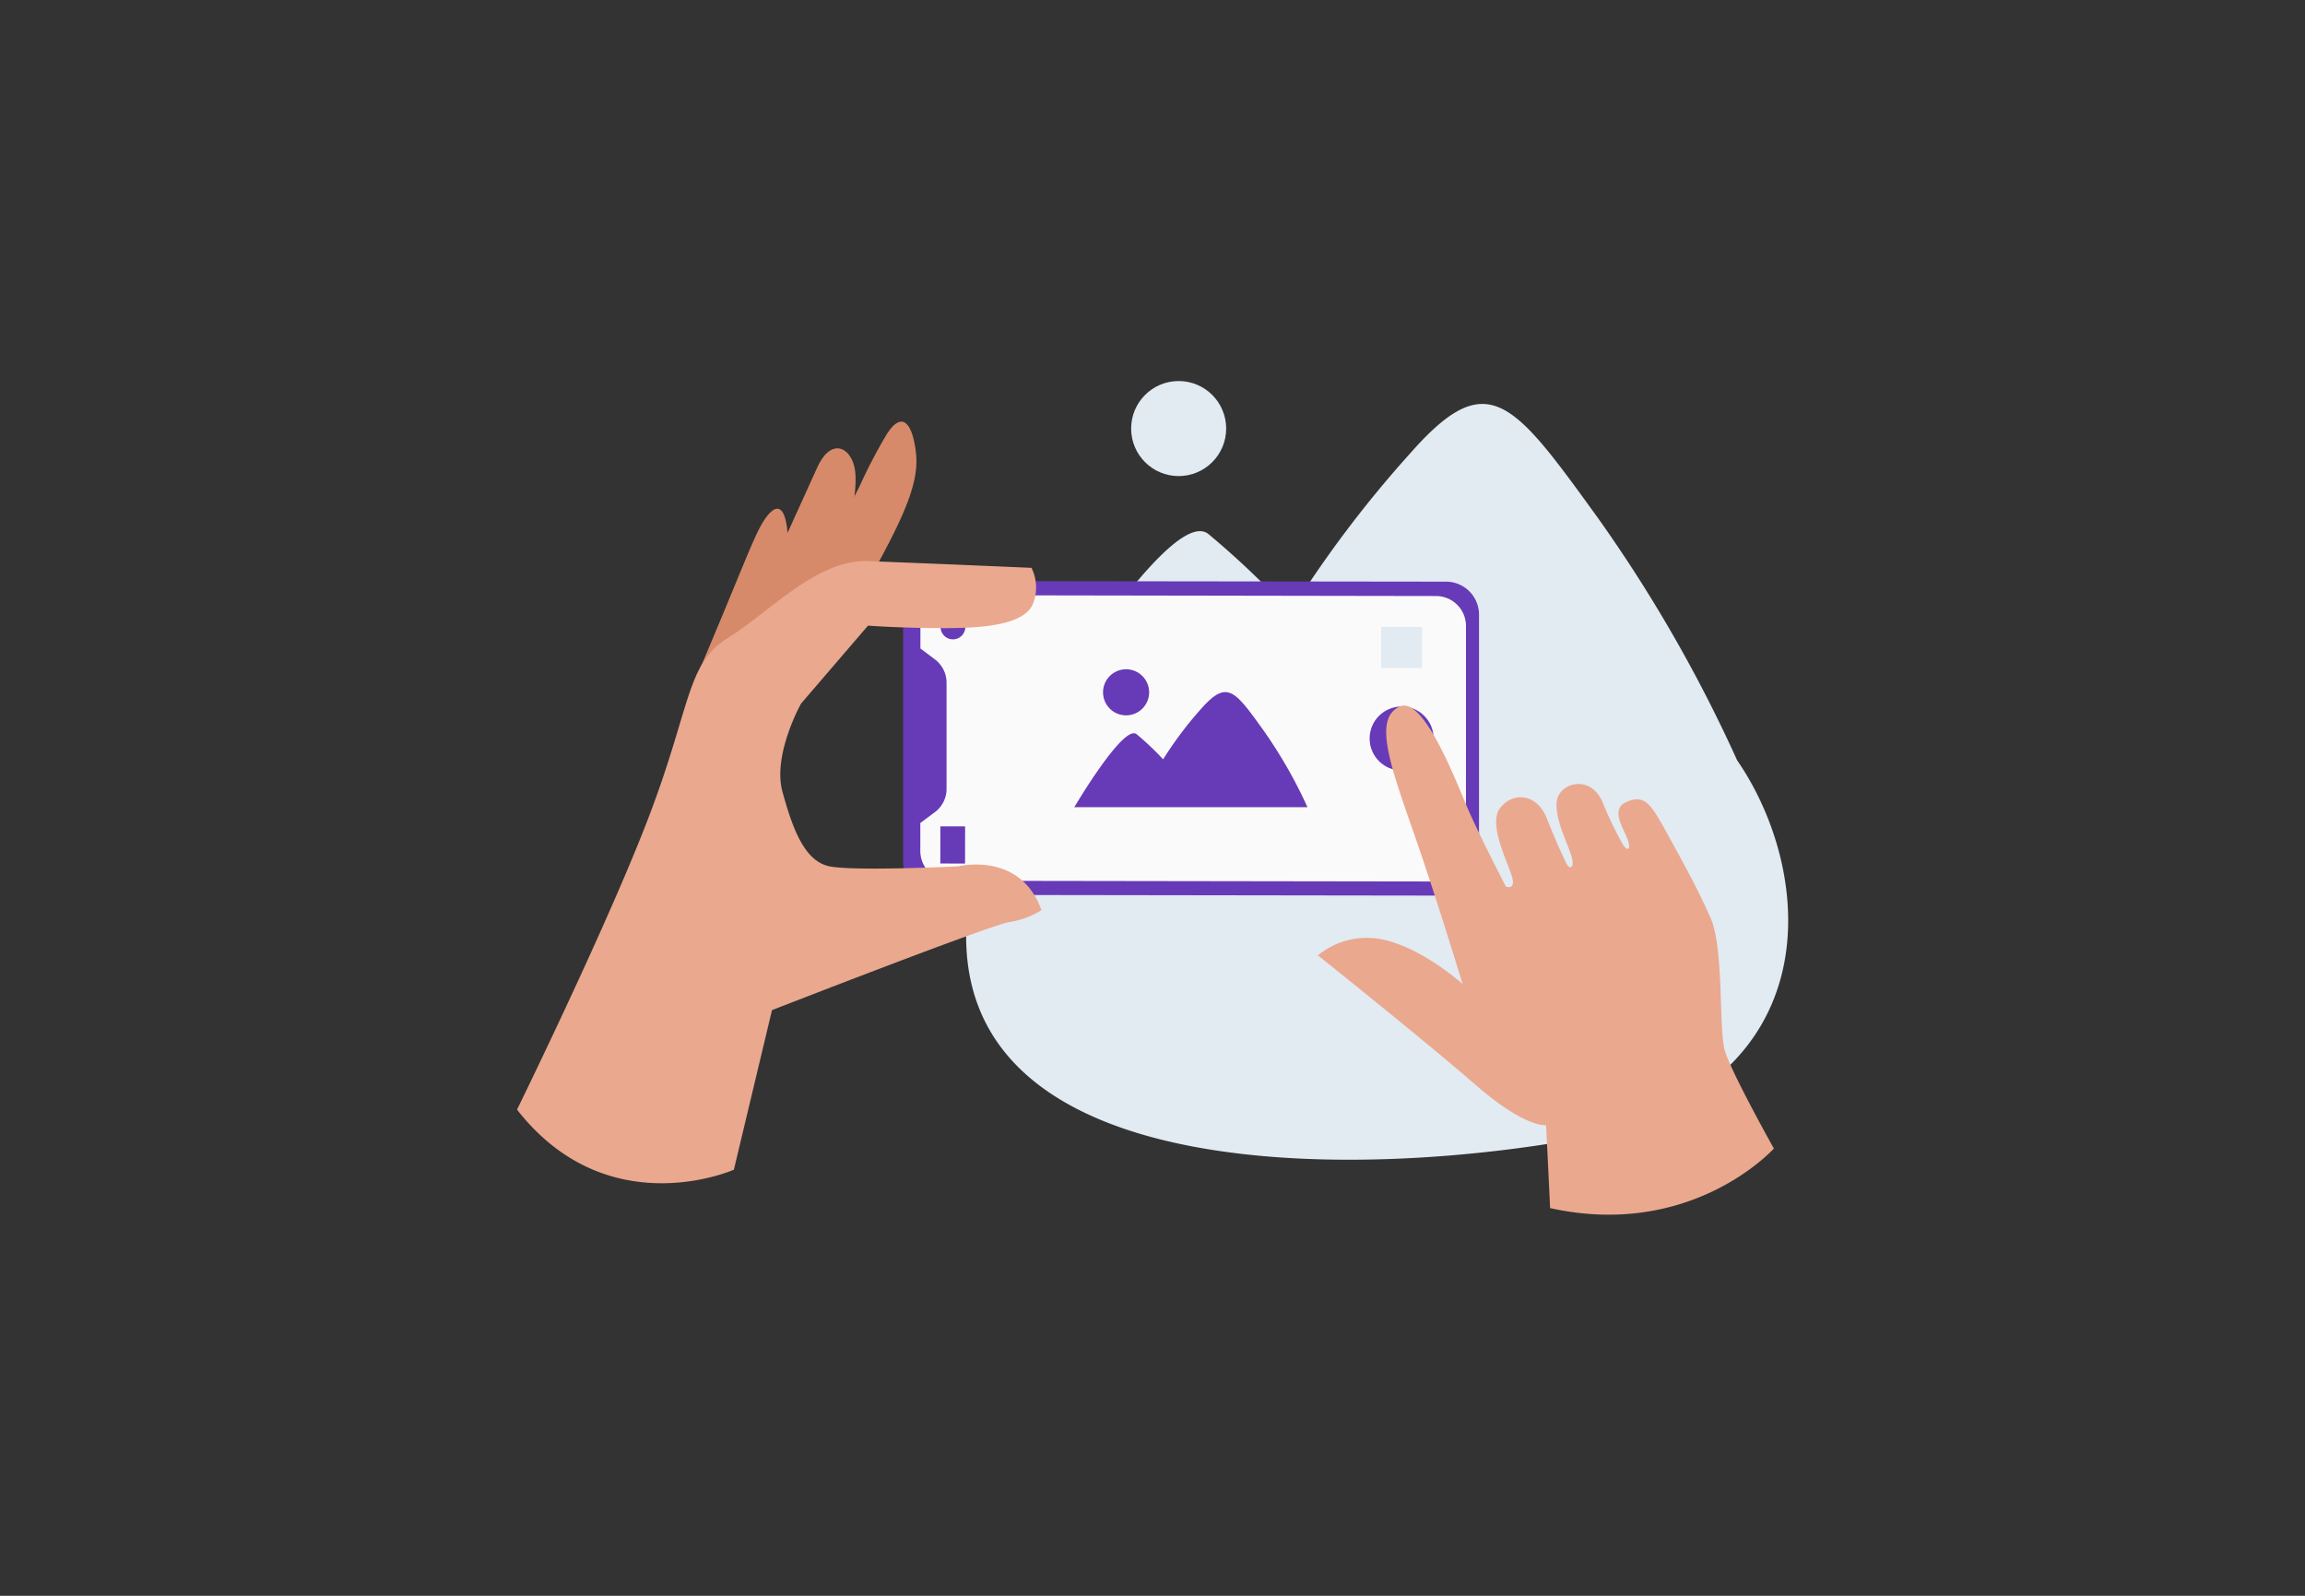 <svg id="Layer_1" data-name="Layer 1" xmlns="http://www.w3.org/2000/svg" viewBox="0 0 260 180"><rect x="0" y="0" width="260" height="180" fill="#333333" stroke="none"/><title>Flat Web Illustrations Pack - Scene 34</title><path d="M175.84,128.83c-30.89,5.07-84.21,3.56-61.3-43.19,0,0,17.15-29.11,21.77-25.4a95.66,95.66,0,0,1,9.24,8.8A129.11,129.11,0,0,1,159,51.21c8.79-10,11.56-6.18,21.26,7.24a163.09,163.09,0,0,1,15.68,27.3C205,98.9,206.72,123.76,175.84,128.83Z" fill="#e2eaf2"/><circle cx="132.95" cy="48.34" r="5.36" fill="#e2eaf2"/><rect x="117.48" y="52.36" width="33.91" height="61.83" rx="2.74" transform="translate(50.98 217.59) rotate(-89.92)" fill="#fafafa"/><path d="M101.87,69.23l0,28a3.69,3.69,0,0,0,3.7,3.71l57.55.08a3.71,3.71,0,0,0,3.71-3.7l0-28a3.72,3.72,0,0,0-3.7-3.71l-57.55-.07A3.71,3.71,0,0,0,101.87,69.23Zm60.12-2a3.38,3.38,0,0,1,3.37,3.38l0,25.47A3.39,3.39,0,0,1,162,99.43l-54.78-.08A3.36,3.36,0,0,1,103.81,96V92.83l1.64-1.22A3.27,3.27,0,0,0,106.77,89l0-12a3.29,3.29,0,0,0-1.31-2.62l-1.64-1.23V70.5a3.37,3.37,0,0,1,3.38-3.36Z" fill="#673AB7"/><circle cx="107.49" cy="70.72" r="1.4" fill="#673AB7"/><rect x="105.36" y="93.9" width="4.19" height="2.79" transform="translate(12.02 202.63) rotate(-89.92)" fill="#673AB7"/><circle cx="158.1" cy="83.3" r="3.61" fill="#673AB7"/><path d="M121.18,91.05l26.3,0a53.14,53.14,0,0,0-5.07-8.82c-3.13-4.34-4-5.56-6.87-2.34a41.84,41.84,0,0,0-4.34,5.76,32,32,0,0,0-3-2.84C126.72,81.64,121.18,91.05,121.18,91.05Z" fill="#673AB7"/><circle cx="127.02" cy="78.09" r="2.6" fill="#673AB7"/><rect x="155.79" y="70.72" width="4.62" height="4.62" fill="#e2eaf2"/><path d="M174.85,136.27l-.45-9.35s-2.32.35-7.94-4.54-17.8-14.62-17.8-14.62a8.68,8.68,0,0,1,7.41-1.76c4.5,1,8.91,5,8.91,5s-3-9.93-5.76-17.77-4.1-12.23-1.35-13.53,6.51,8.83,7.83,11.82,4.15,8.47,4.15,8.47,1.11.49.73-1-2.78-6-1.38-7.83,4.13-1.75,5.28,1.16,1.85,4.32,2.2,5.07,1,.56.58-.83-2-4.43-1.63-6.33,3.69-2.9,5.09.15a43.6,43.6,0,0,0,2.34,4.89c.5.76,1,.65.51-.65s-2-3.42,0-4.21,2.65.26,4.61,3.84,3.16,5.71,4.74,9.22.91,12.61,1.65,15.08,5.52,11,5.52,11S190.87,139.81,174.85,136.27Z" fill="#eaa88e"/><path d="M97.48,66.37c4.32-7.7,6.24-11.77,5.84-15.27s-1.62-4.84-3.37-2a59.53,59.53,0,0,0-3,5.77L88.15,72.2Z" fill="#d78a69"/><path d="M83.05,73.38c5.06-11.95,7.62-17.23,9.1-20.58s3.63-2.51,4.21-.2-.7,7.26-.7,7.26L90.18,72.11Z" fill="#d78a69"/><path d="M79,75.35c4-9.46,5-12.18,6.29-15s3.15-4.88,3.56-.17-5.6,16.48-5.6,16.48Z" fill="#d78a69"/><path d="M58.32,125.16s10.47-21.35,15.05-33.51S77.49,74.82,82.05,72s10.12-8.91,15.75-8.71,18.55.76,18.55.76a5,5,0,0,1,.19,4c-.84,2.15-4.56,2.79-9.71,2.8s-8.92-.28-8.92-.28l-7.55,8.79s-3.24,5.78-2.1,9.94,2.48,7.85,5.31,8.42,14.53,0,14.53,0,7-1.74,9.37,4.94a9.35,9.35,0,0,1-3.68,1.35c-2.79.6-26.71,9.93-26.71,9.93l-4.3,18S68.55,138.27,58.32,125.16Z" fill="#eaa88e"/></svg>